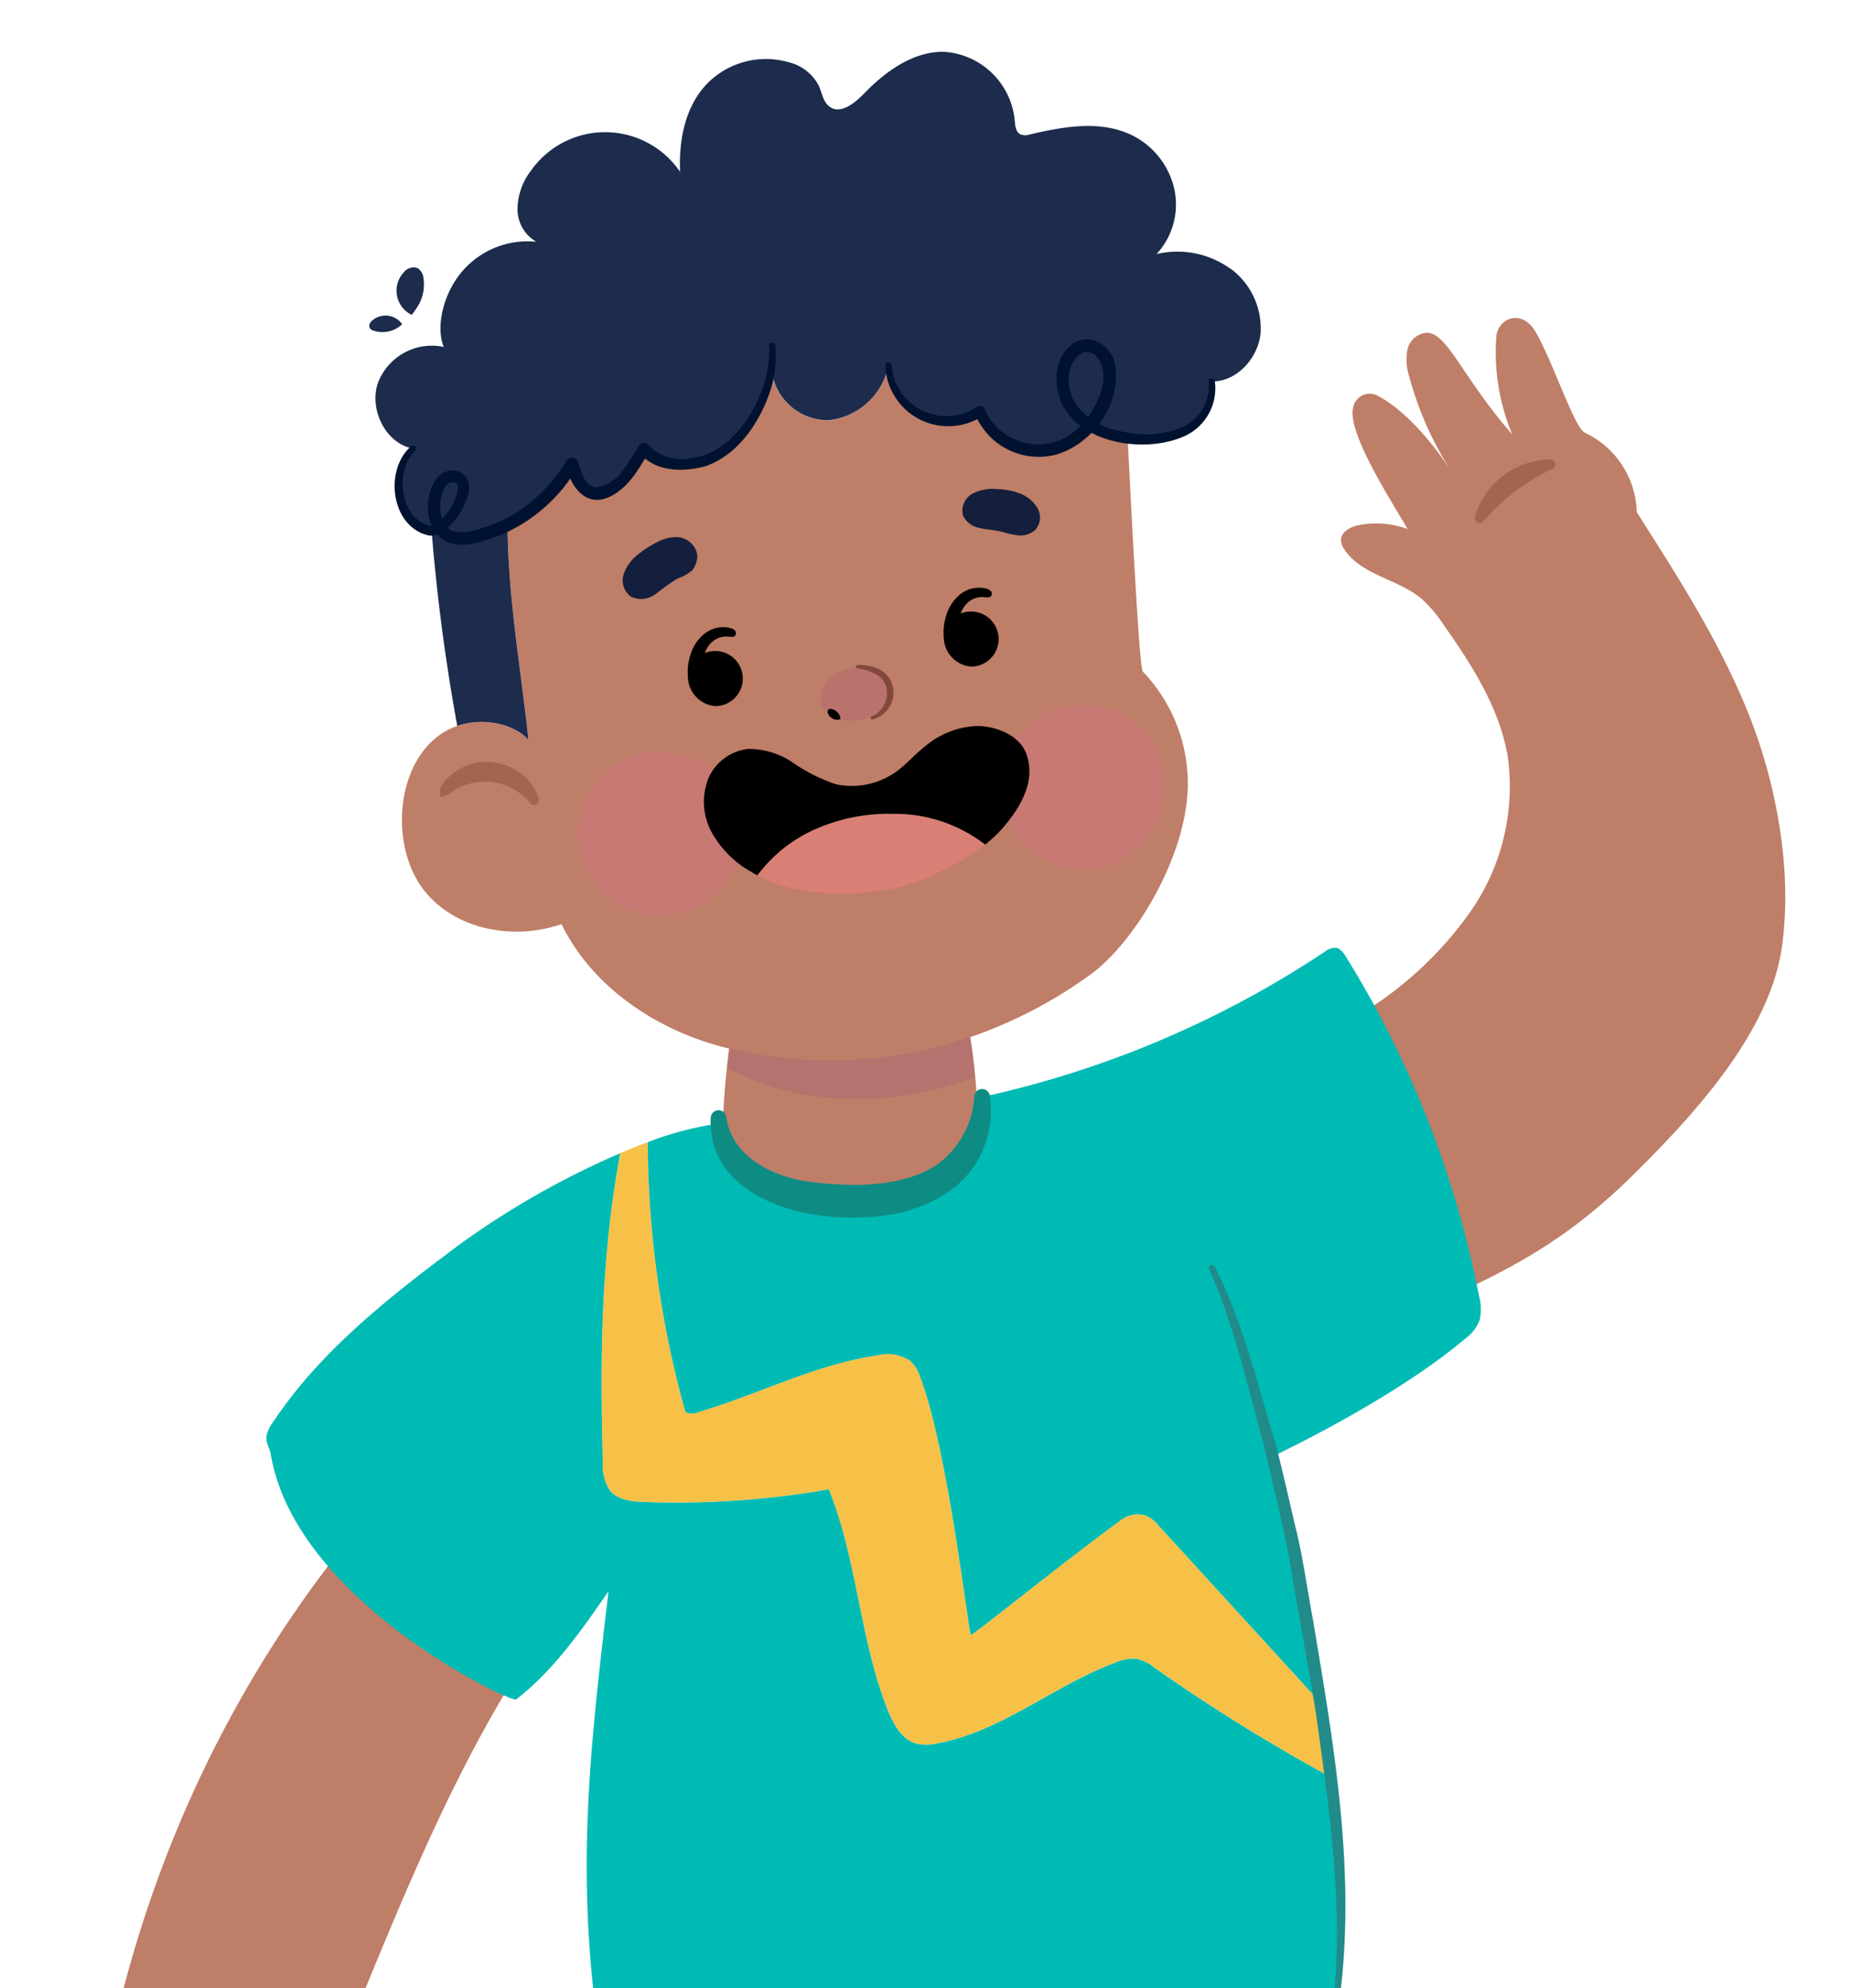 <svg xmlns="http://www.w3.org/2000/svg" xmlns:xlink="http://www.w3.org/1999/xlink" width="190" height="204" viewBox="0 0 190 204">
  <defs>
    <clipPath id="clip-path">
      <rect id="Rectángulo_416215" data-name="Rectángulo 416215" width="190" height="204" transform="translate(180 483)" fill="#fff" stroke="#707070" stroke-width="1"/>
    </clipPath>
    <clipPath id="clip-path-2">
      <rect id="Rectángulo_416211" data-name="Rectángulo 416211" width="25.479" height="6.36" fill="none"/>
    </clipPath>
    <clipPath id="clip-path-3">
      <rect id="Rectángulo_416212" data-name="Rectángulo 416212" width="7.269" height="5.531" fill="none"/>
    </clipPath>
    <clipPath id="clip-path-4">
      <rect id="Rectángulo_416213" data-name="Rectángulo 416213" width="16.816" height="16.816" fill="none"/>
    </clipPath>
    <clipPath id="clip-path-5">
      <rect id="Rectángulo_416214" data-name="Rectángulo 416214" width="16.817" height="16.817" fill="none"/>
    </clipPath>
  </defs>
  <g id="Enmascarar_grupo_1098863" data-name="Enmascarar grupo 1098863" transform="translate(-180 -483)" clip-path="url(#clip-path)">
    <g id="Grupo_1201513" data-name="Grupo 1201513" transform="translate(-769.672 -1114.187)">
      <path id="Trazado_1075689" data-name="Trazado 1075689" d="M663.053,173.284a37.77,37.77,0,0,0,12.382-11.1,22.479,22.479,0,0,0,3.892-15.9c-.828-5.028-3.679-9.467-6.618-13.631a13.513,13.513,0,0,0-2.238-2.641c-2.423-2.039-6.174-2.414-7.921-5.056a1.782,1.782,0,0,1-.354-.96c0-.889,1.02-1.394,1.894-1.557a9.357,9.357,0,0,1,4.944.416c-2.056-3.5-6.164-9.931-5.6-12.43a1.729,1.729,0,0,1,2.483-1.271c2.946,1.507,5.9,5.124,7.684,7.913a34.609,34.609,0,0,1-4.408-9.892,5.478,5.478,0,0,1-.169-2.764,2.2,2.2,0,0,1,1.971-1.693c2.134,0,3.586,4.472,8.78,10.434a21.916,21.916,0,0,1-1.63-10.134c.254-1.844,2.668-2.819,4.083-.3,1.872,3.336,3.959,9.85,5.02,10.258a9.3,9.3,0,0,1,5.31,8.148c4.247,6.694,8.332,13,11.332,20.343s4.69,16.489,3.553,24.336c-1.267,8.743-8.99,17.136-15.279,23.341s-11.825,9.4-19.91,12.962c-3.7-8.785-5.873-18.061-9.2-28.822" transform="translate(425.125 1528.616)" fill="#bf7e67"/>
      <path id="Trazado_1075690" data-name="Trazado 1075690" d="M475.357,327.524c-.457,1.84-.629,4.07.743,5.378a5.552,5.552,0,0,0,2.645,1.162,67.791,67.791,0,0,0,15.9,1.778,3.128,3.128,0,0,0,1.4-.232,3.229,3.229,0,0,0,1.309-1.8c7.059-17.072,13.631-34.706,25.077-49.206a9.046,9.046,0,0,0,2.233-4.056,7.981,7.981,0,0,0-1.265-4.745c-2.042-3.864-8.262-11.806-7.892-12.243s-29.226,20.033-40.155,63.96" transform="translate(486.594 1475.295)" fill="#bf7e67"/>
      <path id="Trazado_1075691" data-name="Trazado 1075691" d="M594.691,139.812c-.39-1.451-1.095-15.413-1.531-23.949a9.973,9.973,0,0,1-3.888-1.289,7.324,7.324,0,0,1-4.077,2.5,6.486,6.486,0,0,1-7.206-3.929,6.151,6.151,0,0,1-5.816.524,6.247,6.247,0,0,1-3.56-5.279,7.027,7.027,0,0,1-6.192,5.682,5.827,5.827,0,0,1-5.843-5.614c-.719,3.19-1.975,6.42-4.439,8.449s-6.4,2.4-8.623.094c-.981,1.565-1.954,3.365-3.553,4.218a2.478,2.478,0,0,1-1.706.316c-1.222-.289-1.773-1.739-2.122-2.989a16.273,16.273,0,0,1-6.635,6.252c.094,7.77,1.316,14.244,2.156,22.062-1.383-1.578-4.52-2.384-7.307-1.437a6.842,6.842,0,0,0-1.921,1.007c-4.231,3.13-4.842,10.564-2.062,15.03s9.026,6.205,14.681,4.3c3.217,6.555,9.9,10.96,16.991,12.713.074.02.148.034.222.054q-.5,3.8-.651,7.643c-.02.41-.034.813-.04,1.216a4.838,4.838,0,0,0,.141,1.585,4.417,4.417,0,0,0,2.035,2.21,20.273,20.273,0,0,0,22.733-1.021,3.419,3.419,0,0,0,1.155-1.3,3.75,3.75,0,0,0,.188-1.424c-.007-1.276-.054-2.552-.134-3.828q-.191-3.143-.678-6.259a46.9,46.9,0,0,0,12.324-6.414c4.379-3.15,9.752-11.78,10-19.127a16.644,16.644,0,0,0-4.641-11.995" transform="translate(472.26 1526.255)" fill="#bf7e67"/>
      <path id="Trazado_1075692" data-name="Trazado 1075692" d="M623.013,284.669c.383,2.525.732,5.077,1.028,7.6a182.863,182.863,0,0,1-18.059-11.2,4.579,4.579,0,0,0-1.867-.934,4.259,4.259,0,0,0-2.089.349c-6.353,2.324-11.76,7.119-18.408,8.328a4.751,4.751,0,0,1-2.129.02c-1.491-.416-2.33-1.954-2.908-3.385-2.921-7.287-3.123-15.44-6.078-22.706a90.586,90.586,0,0,1-18.959,1.3c-1.263-.047-2.68-.195-3.486-1.162a4.546,4.546,0,0,1-.745-2.854c-.3-10.987-.188-21.135,1.78-31.773.947-.4,1.894-.786,2.827-1.128a104.879,104.879,0,0,0,3.862,27.663,1.311,1.311,0,0,0,1.209.067c6.206-1.807,12.055-4.909,18.448-5.85a4.255,4.255,0,0,1,3.472.584,4.169,4.169,0,0,1,.994,1.679c2.848,7.448,4.95,26.319,5.191,26.407.275,0,8.818-6.951,15.366-11.759a2.873,2.873,0,0,1,2.612-.477,3.561,3.561,0,0,1,1.283,1.021q8.331,9.107,16.655,18.207" transform="translate(462.238 1487.259)" fill="#f7c147"/>
      <path id="Trazado_1075693" data-name="Trazado 1075693" d="M533.067,273.756c-2.794,4.05-5.686,8.179-9.487,11.1-.309.437-22.606-9.993-25.171-25.111-.107-.651-.544-1.242-.45-1.9a3.387,3.387,0,0,1,.645-1.4c4.909-7.408,12.075-12.975,19.194-18.287a86.616,86.616,0,0,1,16.467-9.348c-1.968,10.638-2.082,20.786-1.78,31.773a4.548,4.548,0,0,0,.746,2.854c.806.967,2.223,1.115,3.485,1.162a90.584,90.584,0,0,0,18.959-1.3c2.955,7.267,3.156,15.42,6.078,22.706.578,1.431,1.417,2.968,2.908,3.385a4.749,4.749,0,0,0,2.129-.02c6.649-1.209,12.055-6,18.408-8.328a4.258,4.258,0,0,1,2.089-.349,4.579,4.579,0,0,1,1.867.934,182.884,182.884,0,0,0,18.059,11.2c.96,8.046,1.417,15.8.732,21.511-.148,1.256-51.061,3.915-75.856,4.983-2.384-16.642-1-28.859.978-45.555" transform="translate(479.066 1486.707)" fill="#00bbb4"/>
      <path id="Trazado_1075694" data-name="Trazado 1075694" d="M563.9,216.618a4.819,4.819,0,0,0,.14,1.585,4.416,4.416,0,0,0,2.036,2.21,20.272,20.272,0,0,0,22.732-1.021,3.425,3.425,0,0,0,1.156-1.3,3.763,3.763,0,0,0,.187-1.424c-.007-1.276-.054-2.552-.134-3.828a103.265,103.265,0,0,0,35.709-15.017,1.686,1.686,0,0,1,1.169-.41c.463.087.785.557,1.054.994a103.738,103.738,0,0,1,13.612,34.728,5.115,5.115,0,0,1,.068,2.485,4.269,4.269,0,0,1-1.518,1.927c-5.346,4.526-13.6,9.107-19.724,12.055.88,3.392,1.639,6.649,2.142,9.241.934,4.815,1.941,10.376,2.793,16.064Q617,265.8,608.67,256.7a3.559,3.559,0,0,0-1.282-1.021,2.872,2.872,0,0,0-2.612.477c-6.548,4.809-15.091,11.759-15.367,11.759-.241-.087-2.343-18.959-5.191-26.407a4.172,4.172,0,0,0-.995-1.679,4.255,4.255,0,0,0-3.472-.584c-6.394.94-12.242,4.043-18.448,5.85a1.312,1.312,0,0,1-1.209-.067,104.908,104.908,0,0,1-3.862-27.663A32.764,32.764,0,0,1,563.9,215.4h.047c-.021.41-.034.813-.04,1.216" transform="translate(459.926 1497.023)" fill="#00bbb4"/>
      <path id="Trazado_1075695" data-name="Trazado 1075695" d="M602.384,82.791A9.329,9.329,0,0,0,594.8,81.28a7.49,7.49,0,0,0,1.813-6.689,8.145,8.145,0,0,0-4.244-5.453c-3.23-1.632-7.052-.954-10.557-.134a1.406,1.406,0,0,1-1.021-.02c-.463-.262-.51-.913-.557-1.457a7.794,7.794,0,0,0-7.314-7c-3.13-.02-5.943,2-8.16,4.3-.981,1.014-2.458,2.169-3.56,1.31-.638-.49-.745-1.41-1.088-2.156a4.73,4.73,0,0,0-3.036-2.371,8.463,8.463,0,0,0-8.167,1.948c-2.156,2.042-3.19,5.292-3.022,9.288a9.308,9.308,0,0,0-15.305-.121,6.59,6.59,0,0,0-1.383,3.862,3.856,3.856,0,0,0,1.927,3.432,8.851,8.851,0,0,0-7.763,3.23c-1.867,2.31-2.539,5.608-1.733,7.562a5.925,5.925,0,0,0-6.776,3.747c-.9,2.754.873,6.205,3.633,6.682a5.435,5.435,0,0,0,.463,7.918,2.257,2.257,0,0,0,1.431.5.835.835,0,0,0,.222-.027,1.666,1.666,0,0,0,.611-.3,2.353,2.353,0,0,0,1.182.994,3.773,3.773,0,0,0,1.934.04,14.171,14.171,0,0,0,3.841-1.3,16.273,16.273,0,0,0,6.635-6.252c.349,1.249.9,2.7,2.122,2.989a2.478,2.478,0,0,0,1.706-.316c1.6-.853,2.572-2.653,3.553-4.218,2.223,2.31,6.152,1.941,8.623-.094s3.721-5.259,4.439-8.449a5.827,5.827,0,0,0,5.843,5.614,7.027,7.027,0,0,0,6.192-5.682,6.247,6.247,0,0,0,3.559,5.279,6.151,6.151,0,0,0,5.816-.524,6.485,6.485,0,0,0,7.206,3.929,7.324,7.324,0,0,0,4.077-2.5,9.972,9.972,0,0,0,3.888,1.289c.188.027.383.047.571.067a9.1,9.1,0,0,0,5.561-.92,4.982,4.982,0,0,0,2.505-4.923c2.5.04,4.694-2.283,5-4.862a7.614,7.614,0,0,0-3.076-6.716" transform="translate(473.593 1541.973)" fill="#1d2c4d"/>
      <path id="Trazado_1075696" data-name="Trazado 1075696" d="M525.21,134.074a3.773,3.773,0,0,0,1.934.04,14.171,14.171,0,0,0,3.841-1.3c.094,7.77,1.316,14.244,2.156,22.062-1.383-1.578-4.52-2.384-7.307-1.437A201.491,201.491,0,0,1,523.2,133.4a.833.833,0,0,0,.222-.027,1.664,1.664,0,0,0,.611-.3,2.354,2.354,0,0,0,1.182.994" transform="translate(470.774 1518.232)" fill="#1d2c4d"/>
      <g id="Grupo_1201503" data-name="Grupo 1201503" transform="translate(1024.285 1703.601)" opacity="0.21" style="mix-blend-mode: multiply;isolation: isolate">
        <g id="Grupo_1201502" data-name="Grupo 1201502" transform="translate(0 0)">
          <g id="Grupo_1201501" data-name="Grupo 1201501" clip-path="url(#clip-path-2)">
            <path id="Trazado_1075697" data-name="Trazado 1075697" d="M593.814,215.178c-.129-1.374-.284-2.746-.5-4.11a44.8,44.8,0,0,1-24.748,1.182q-.13.982-.236,1.968c7.839,4.173,17.292,4.042,25.48.96" transform="translate(-568.335 -211.068)" fill="#8a4a85"/>
          </g>
        </g>
      </g>
      <path id="Trazado_1075698" data-name="Trazado 1075698" d="M642.612,246.033c2.858,5.665,4.35,11.843,6.146,17.893.739,2.615,1.567,6.507,2.224,9.189.655,2.658,1.211,6.553,1.731,9.277,2.068,12.386,4.274,24.982,2.864,37.578a.32.32,0,0,1-.636-.077c.748-9.362-.664-18.748-1.943-28.009-.708-4.464-1.663-9.409-2.4-13.9-.747-4.64-1.932-9.177-2.987-13.757-1.649-5.993-3.024-12.175-5.549-17.866a.32.32,0,1,1,.547-.332" transform="translate(431.752 1481.102)" fill="#218b8a"/>
      <path id="Trazado_1075699" data-name="Trazado 1075699" d="M517.056,101.72a2.089,2.089,0,0,0-3.011-.435,1.006,1.006,0,0,0-.332.414.5.5,0,0,0,.075.5.679.679,0,0,0,.26.156,2.932,2.932,0,0,0,3.009-.64" transform="translate(473.9 1528.737)" fill="#1d2c4d"/>
      <path id="Trazado_1075700" data-name="Trazado 1075700" d="M519.4,98.338a2.762,2.762,0,0,1-.812-4.369,1.276,1.276,0,0,1,1.417-.435,1.368,1.368,0,0,1,.607,1.071,4.254,4.254,0,0,1-.451,2.614,8.254,8.254,0,0,1-.761,1.118" transform="translate(472.53 1531.161)" fill="#1d2c4d"/>
      <g id="Grupo_1201506" data-name="Grupo 1201506" transform="translate(1033.922 1665.612)" opacity="0.4" style="mix-blend-mode: multiply;isolation: isolate">
        <g id="Grupo_1201505" data-name="Grupo 1201505" transform="translate(0 0)">
          <g id="Grupo_1201504" data-name="Grupo 1201504" clip-path="url(#clip-path-3)">
            <path id="Trazado_1075701" data-name="Trazado 1075701" d="M589.844,156.329a2.754,2.754,0,0,0-2.2-1.723,4.467,4.467,0,0,0-2.821.318,3.853,3.853,0,0,0-1.737,1.416,2.424,2.424,0,0,0-.245,2.175,2.532,2.532,0,0,0,1.67,1.378,4.879,4.879,0,0,0,2.22.021,4.7,4.7,0,0,0,2.356-1.048,2.434,2.434,0,0,0,.755-2.537" transform="translate(-582.685 -154.501)" fill="#b05e72"/>
          </g>
        </g>
      </g>
      <path id="Trazado_1075702" data-name="Trazado 1075702" d="M588.177,154.22c1.426-.089,3.2.494,3.617,2.059a2.849,2.849,0,0,1-2.061,3.531.161.161,0,0,1-.1-.3c1.829-.762,2.273-3.415.4-4.389a6.019,6.019,0,0,0-1.875-.578.162.162,0,0,1,.021-.32" transform="translate(449.483 1511.206)" fill="#82483d"/>
      <path id="Trazado_1075703" data-name="Trazado 1075703" d="M585.045,161.966a1.117,1.117,0,0,0-.934-1.026.287.287,0,0,0-.373.33.856.856,0,0,0,.446.605.827.827,0,0,0,.862.091" transform="translate(450.892 1508.997)"/>
      <path id="Trazado_1075704" data-name="Trazado 1075704" d="M601.5,148.031a2.826,2.826,0,1,1,2.794,3.251,3.049,3.049,0,0,1-2.794-3.251" transform="translate(445.057 1514.303)"/>
      <path id="Trazado_1075705" data-name="Trazado 1075705" d="M601.789,148.718a4.976,4.976,0,0,1-.126-3.232,4.393,4.393,0,0,1,1.474-2.386,3.119,3.119,0,0,1,2.685-.612.947.947,0,0,1,.463.246.421.421,0,0,1,.073.49c-.152.237-.5.174-.785.144a2.217,2.217,0,0,0-1.9.842,3.234,3.234,0,0,0-.663,2.017c0,.4.052.8.017,1.205s.941.815.625,1.064-1.72.658-1.867.222" transform="translate(445.074 1515.086)"/>
      <path id="Trazado_1075706" data-name="Trazado 1075706" d="M562.4,154.064a2.826,2.826,0,1,1,2.794,3.252,3.048,3.048,0,0,1-2.794-3.252" transform="translate(457.898 1512.322)"/>
      <path id="Trazado_1075707" data-name="Trazado 1075707" d="M562.687,154.751a4.973,4.973,0,0,1-.126-3.232,4.394,4.394,0,0,1,1.474-2.386,3.119,3.119,0,0,1,2.685-.612.947.947,0,0,1,.463.246.421.421,0,0,1,.073.49c-.153.237-.5.174-.785.144a2.216,2.216,0,0,0-1.9.842,3.233,3.233,0,0,0-.663,2.017c0,.4.052.8.017,1.206s.941.815.625,1.064-1.72.658-1.866.222" transform="translate(457.915 1513.105)"/>
      <path id="Trazado_1075708" data-name="Trazado 1075708" d="M559.943,136.04a2.213,2.213,0,0,0-2.04-1.365,4.221,4.221,0,0,0-1.907.5,9.8,9.8,0,0,0-1.945,1.239,4.308,4.308,0,0,0-1.539,2.084,2.064,2.064,0,0,0,.789,2.316,2.518,2.518,0,0,0,2.544-.327,23.115,23.115,0,0,1,2.2-1.561,4.362,4.362,0,0,0,1.549-.878,2.754,2.754,0,0,0,.48-1.293,1.689,1.689,0,0,0-.13-.719" transform="translate(461.173 1517.622)" fill="#131f3c"/>
      <path id="Trazado_1075709" data-name="Trazado 1075709" d="M612.028,129.292a3.549,3.549,0,0,0-1.776-1.494,7.022,7.022,0,0,0-2.31-.453,4.558,4.558,0,0,0-2.575.457,1.987,1.987,0,0,0-.982,2.242,2.206,2.206,0,0,0,1.523,1.24c.652.191,1.342.21,2.009.338s1.286.359,1.946.437a2.341,2.341,0,0,0,1.874-.473,1.907,1.907,0,0,0,.29-2.293" transform="translate(444.139 1520.033)" fill="#131f3c"/>
      <path id="Trazado_1075710" data-name="Trazado 1075710" d="M533.739,173.279a5.97,5.97,0,0,0-8.326-.966l-.7.284a.181.181,0,0,1-.242-.117,1.381,1.381,0,0,1,.228-1.129,5.149,5.149,0,0,1,1.836-1.628c2.89-1.686,7.179-.171,8.064,3.119a.494.494,0,0,1-.856.437" transform="translate(470.371 1506.34)" fill="#a56450"/>
      <path id="Trazado_1075711" data-name="Trazado 1075711" d="M682.639,128.752a8.14,8.14,0,0,1,7.82-5.937.5.5,0,0,1,.189.942,22.959,22.959,0,0,0-3.871,2.326,24.513,24.513,0,0,0-3.281,3.1.5.5,0,0,1-.857-.435" transform="translate(418.416 1521.517)" fill="#a56450"/>
      <path id="Trazado_1075712" data-name="Trazado 1075712" d="M519.669,116.064c-2.19,2.057-1.578,6.976,1.532,7.686,1.263-.054,3.072-2.905,2.819-4.185-.083-.31-.548-.366-.829-.232a1.75,1.75,0,0,0-.772,1.128c-.4,1.242-.212,3.205,1.032,3.805a3.382,3.382,0,0,0,2.124-.02,14.391,14.391,0,0,0,6.48-3.379,15.7,15.7,0,0,0,3.144-3.784.658.658,0,0,1,1.195.151c.358,1.123.682,2.436,1.866,2.576a4.175,4.175,0,0,0,2.863-1.966c.534-.706,1-1.5,1.5-2.3a.616.616,0,0,1,.85-.19,4.8,4.8,0,0,0,4.476,1.462c4.921-.541,8.3-6.938,8.042-11.531a.32.32,0,0,1,.638-.054,11.729,11.729,0,0,1-.778,5.395c-1.15,2.962-3.25,5.91-6.371,7.006-2.3.637-5.237.627-6.858-1.443l1.04,0c-1.015,1.638-1.972,3.471-3.792,4.463-2.6,1.416-4.209-.832-4.737-3.068l1.194.152a16.552,16.552,0,0,1-7.915,6.971c-1.728.61-3.671,1.439-5.5.706-2.326-1.218-2.486-4.792-.909-6.677,1.719-1.622,3.874-.058,3.016,2.079a7.2,7.2,0,0,1-2.344,3.4,2.226,2.226,0,0,1-1.525.547c-3.958-.764-4.734-6.706-1.915-9.168a.32.32,0,0,1,.436.469" transform="translate(472.628 1527.385)" fill="#00122f"/>
      <path id="Trazado_1075713" data-name="Trazado 1075713" d="M593.194,107.078a5.632,5.632,0,0,0,8.723,4.33.557.557,0,0,1,.856.249,5.947,5.947,0,0,0,9.517,1.969c1.786-1.563,3.716-5.368,1.949-7.412-1.477-1.426-2.972.811-2.862,2.323-.048,3.08,2.905,5.013,5.71,5.424a9.964,9.964,0,0,0,5.874-.444,4.682,4.682,0,0,0,2.781-4.663.32.32,0,0,1,.63-.115,5.387,5.387,0,0,1-3,5.6c-4.705,2.214-13.152.452-13.258-5.8-.045-1.78,1.1-4.08,3.2-4.087a3.162,3.162,0,0,1,2.793,2.469c.767,3.984-2.15,8.177-5.93,9.336a7.048,7.048,0,0,1-8.444-4.214l.856.249a6.458,6.458,0,0,1-10.034-5.177.321.321,0,0,1,.639-.036" transform="translate(447.996 1527.548)" fill="#00122f"/>
      <g id="Grupo_1201509" data-name="Grupo 1201509" transform="translate(1009.021 1674.33)" opacity="0.4" style="mix-blend-mode: multiply;isolation: isolate">
        <g id="Grupo_1201508" data-name="Grupo 1201508" transform="translate(0 0)">
          <g id="Grupo_1201507" data-name="Grupo 1201507" clip-path="url(#clip-path-4)">
            <path id="Trazado_1075714" data-name="Trazado 1075714" d="M562.423,175.89a8.408,8.408,0,1,0-8.408,8.408,8.408,8.408,0,0,0,8.408-8.408" transform="translate(-545.607 -167.483)" fill="#d67188"/>
          </g>
        </g>
      </g>
      <g id="Grupo_1201512" data-name="Grupo 1201512" transform="translate(1052.429 1669.54)" opacity="0.4" style="mix-blend-mode: multiply;isolation: isolate">
        <g id="Grupo_1201511" data-name="Grupo 1201511" transform="translate(0 0)">
          <g id="Grupo_1201510" data-name="Grupo 1201510" clip-path="url(#clip-path-5)">
            <path id="Trazado_1075715" data-name="Trazado 1075715" d="M627.06,168.758a8.408,8.408,0,1,0-8.408,8.408,8.408,8.408,0,0,0,8.408-8.408" transform="translate(-610.243 -160.35)" fill="#d67188"/>
          </g>
        </g>
      </g>
      <path id="Trazado_1075716" data-name="Trazado 1075716" d="M596.38,180.109a24.9,24.9,0,0,1-4.422,2.68,22.263,22.263,0,0,1-4.052,1.613,21.8,21.8,0,0,1-4.12.623,23.076,23.076,0,0,1-7.785-.554,14.637,14.637,0,0,1-3-1.207,14.833,14.833,0,0,1,5.62-4.59,18.61,18.61,0,0,1,8.295-1.72,15.15,15.15,0,0,1,9.458,3.155" transform="translate(454.415 1503.738)" fill="#da7f75"/>
      <path id="Trazado_1075717" data-name="Trazado 1075717" d="M597.884,166.309c1.126,2.917-.7,5.743-2.379,7.679a12.874,12.874,0,0,1-1.816,1.715,15.15,15.15,0,0,0-9.458-3.155,18.613,18.613,0,0,0-8.295,1.72,14.833,14.833,0,0,0-5.62,4.59c-.245-.122-.476-.257-.713-.4a10.48,10.48,0,0,1-3.977-4,6.533,6.533,0,0,1-.359-5.519,5.066,5.066,0,0,1,4.069-3.048,8.024,8.024,0,0,1,4.648,1.426,17.279,17.279,0,0,0,4.405,2.2,7.835,7.835,0,0,0,6.659-1.675c.806-.657,1.5-1.445,2.32-2.089a8.9,8.9,0,0,1,5.236-2.21c2.165-.087,4.587.968,5.279,2.768" transform="translate(457.106 1508.144)"/>
      <path id="Trazado_1075718" data-name="Trazado 1075718" d="M567.458,222.011c.778,4.3,5.3,6.216,9.287,6.6,4.062.453,8.988.406,12.35-1.862a9.276,9.276,0,0,0,3.818-6.926.811.811,0,0,1,.88-.82.8.8,0,0,1,.715.672,10.241,10.241,0,0,1-.536,5.117c-1.812,5.181-7.7,7.369-12.763,7.376-6.383.322-15.694-2.322-15.351-10.219a.8.8,0,0,1,1.6.061" transform="translate(456.766 1489.929)" fill="#0e8c83"/>
    </g>
  </g>
</svg>
